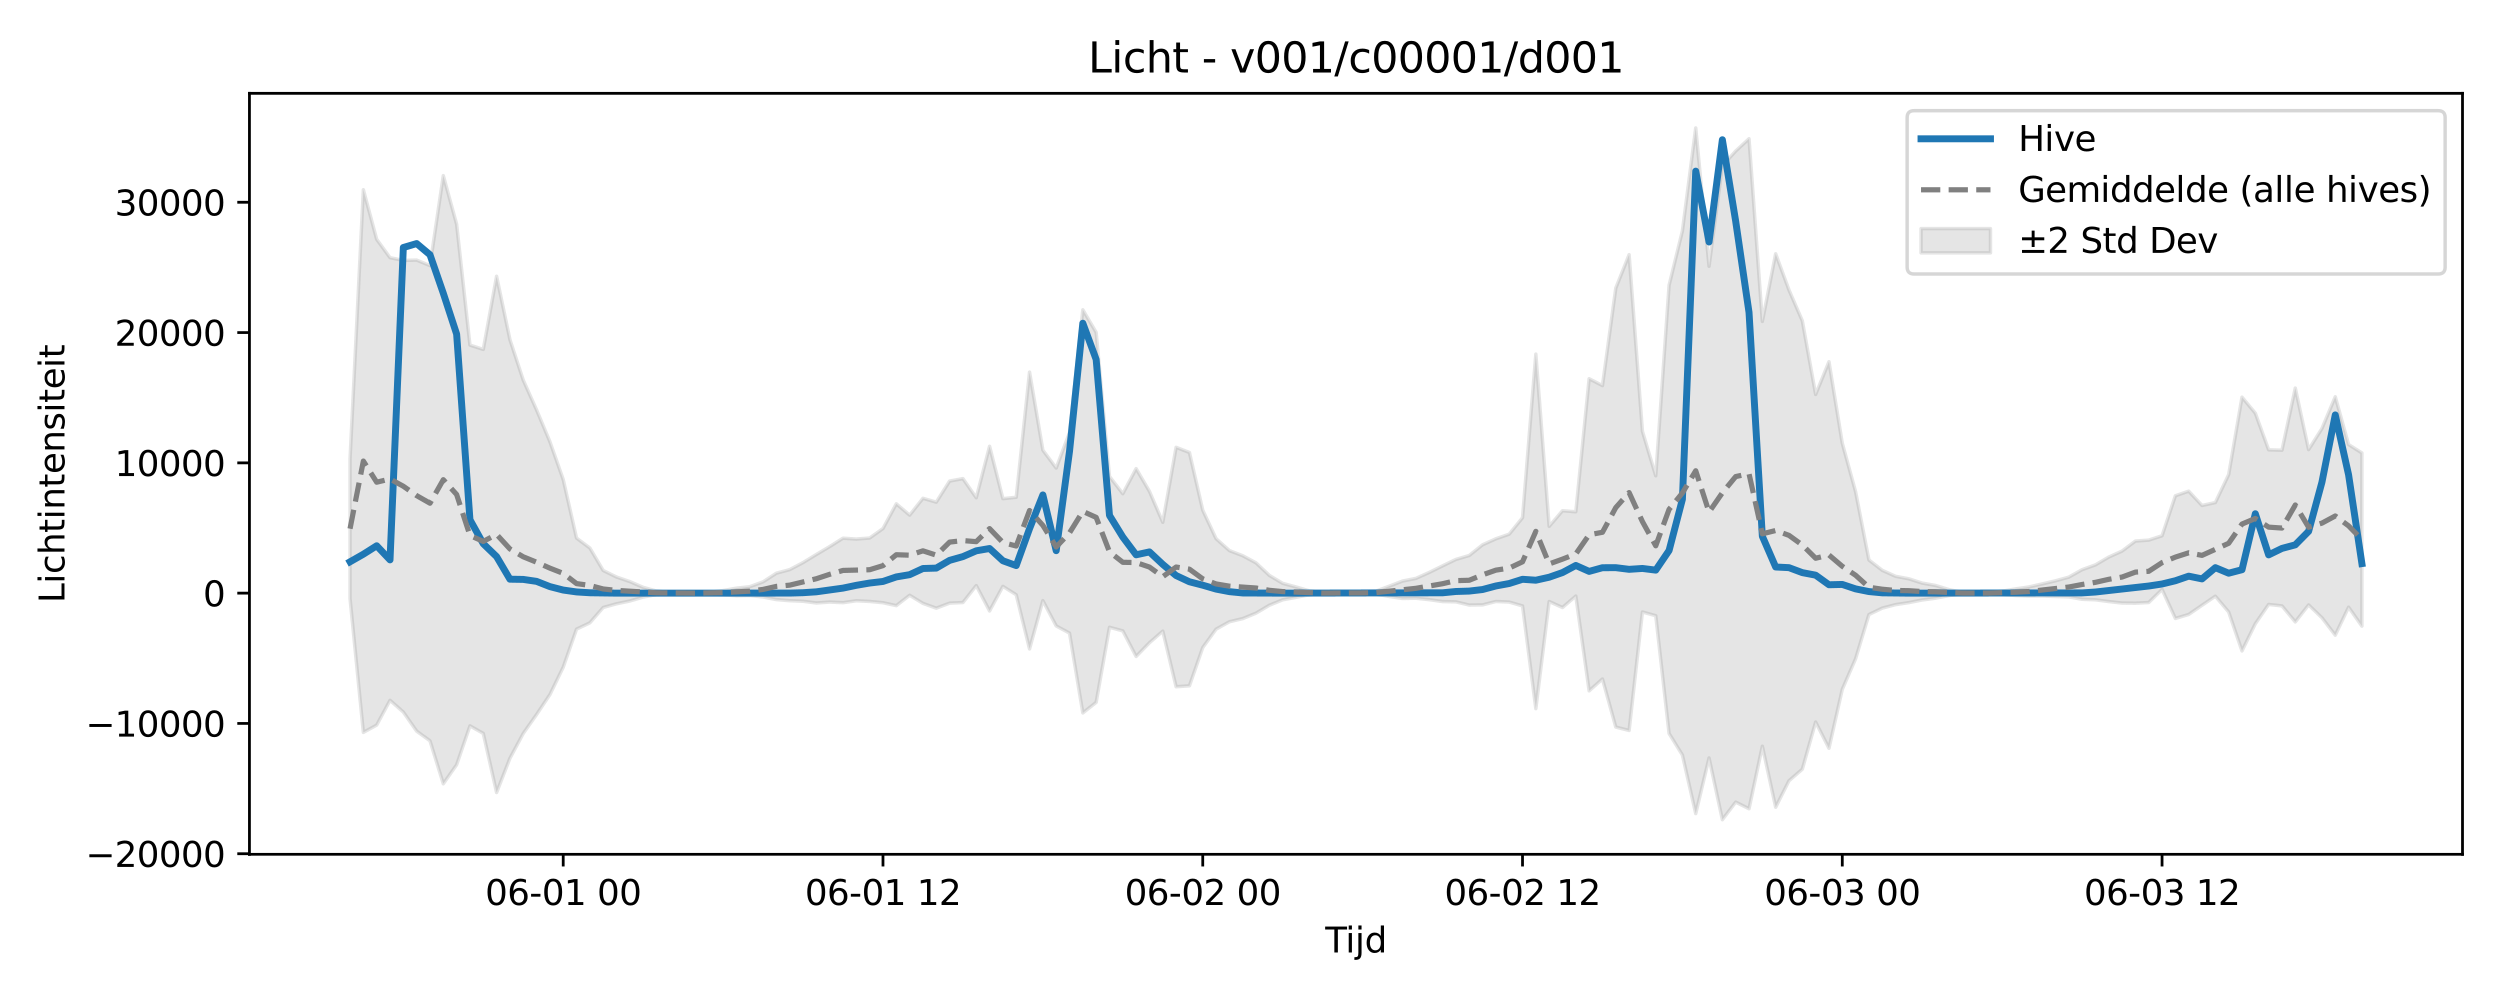 <?xml version="1.0" encoding="utf-8" standalone="no"?>
<!DOCTYPE svg PUBLIC "-//W3C//DTD SVG 1.1//EN"
  "http://www.w3.org/Graphics/SVG/1.1/DTD/svg11.dtd">
<svg xmlns:xlink="http://www.w3.org/1999/xlink" width="720pt" height="288pt" viewBox="0 0 720 288" xmlns="http://www.w3.org/2000/svg" version="1.1">
 <defs>
  <style type="text/css">*{stroke-linejoin: round; stroke-linecap: butt}</style>
 </defs>
 <g id="figure_1">
  <g id="patch_1">
   <path d="M 0 288 
L 720 288 
L 720 0 
L 0 0 
z
" style="fill: #ffffff"/>
  </g>
  <g id="axes_1">
   <g id="patch_2">
    <path d="M 71.84 246.04 
L 709.2 246.04 
L 709.2 26.88 
L 71.84 26.88 
z
" style="fill: #ffffff"/>
   </g>
   <g id="FillBetweenPolyCollection_1">
    <defs>
     <path id="mafa556780a" d="M 100.811 -155.858 
L 100.811 -115.616 
L 104.648 -77.064 
L 108.485 -79.173 
L 112.323 -86.309 
L 116.16 -82.925 
L 119.997 -77.426 
L 123.834 -74.645 
L 127.671 -62.268 
L 131.509 -67.745 
L 135.346 -78.948 
L 139.183 -76.773 
L 143.02 -59.75 
L 146.857 -69.609 
L 150.695 -76.759 
L 154.532 -82.215 
L 158.369 -87.951 
L 162.206 -95.834 
L 166.043 -106.807 
L 169.881 -108.622 
L 173.718 -113.041 
L 177.555 -114.106 
L 181.392 -114.904 
L 185.229 -116.034 
L 189.067 -116.761 
L 192.904 -117.039 
L 196.741 -117.165 
L 200.578 -117.161 
L 204.415 -117.038 
L 208.253 -116.716 
L 212.09 -116.411 
L 215.927 -116.476 
L 219.764 -116.068 
L 223.602 -115.317 
L 227.439 -115 
L 231.276 -114.838 
L 235.113 -114.338 
L 238.95 -114.604 
L 242.788 -114.428 
L 246.625 -114.98 
L 250.462 -114.783 
L 254.299 -114.416 
L 258.136 -113.574 
L 261.974 -116.566 
L 265.811 -114.227 
L 269.648 -112.846 
L 273.485 -114.295 
L 277.322 -114.468 
L 281.16 -119.355 
L 284.997 -112.042 
L 288.834 -119.131 
L 292.671 -116.706 
L 296.508 -101.097 
L 300.346 -115.022 
L 304.183 -107.732 
L 308.02 -105.656 
L 311.857 -82.675 
L 315.694 -85.717 
L 319.532 -107.345 
L 323.369 -106.304 
L 327.206 -98.937 
L 331.043 -102.887 
L 334.881 -106.236 
L 338.718 -90.218 
L 342.555 -90.483 
L 346.392 -101.502 
L 350.229 -106.797 
L 354.067 -108.932 
L 357.904 -109.838 
L 361.741 -111.414 
L 365.578 -113.691 
L 369.415 -115.256 
L 373.253 -115.963 
L 377.09 -116.721 
L 380.927 -117.114 
L 384.764 -117.173 
L 388.601 -117.147 
L 392.439 -116.974 
L 396.276 -116.913 
L 400.113 -116.209 
L 403.95 -115.632 
L 407.787 -115.706 
L 411.625 -115.296 
L 415.462 -114.743 
L 419.299 -114.662 
L 423.136 -113.744 
L 426.973 -113.79 
L 430.811 -114.767 
L 434.648 -114.609 
L 438.485 -113.494 
L 442.322 -83.909 
L 446.159 -114.769 
L 449.997 -113.027 
L 453.834 -116.335 
L 457.671 -89.032 
L 461.508 -92.454 
L 465.346 -78.601 
L 469.183 -77.619 
L 473.02 -111.748 
L 476.857 -110.667 
L 480.694 -76.762 
L 484.532 -70.55 
L 488.369 -53.676 
L 492.206 -69.714 
L 496.043 -51.922 
L 499.88 -56.99 
L 503.718 -55.078 
L 507.555 -73.093 
L 511.392 -55.512 
L 515.229 -63.145 
L 519.066 -66.466 
L 522.904 -80.051 
L 526.741 -72.497 
L 530.578 -89.466 
L 534.415 -98.288 
L 538.252 -111.013 
L 542.09 -112.862 
L 545.927 -113.867 
L 549.764 -114.45 
L 553.601 -115.207 
L 557.438 -115.715 
L 561.276 -116.474 
L 565.113 -117.042 
L 568.95 -117.163 
L 572.787 -117.105 
L 576.625 -116.818 
L 580.462 -116.49 
L 584.299 -116.327 
L 588.136 -116.335 
L 591.973 -116.211 
L 595.811 -116.088 
L 599.648 -115.4 
L 603.485 -115.257 
L 607.322 -114.748 
L 611.159 -114.319 
L 614.997 -114.281 
L 618.834 -114.474 
L 622.671 -118.237 
L 626.508 -109.886 
L 630.345 -111.037 
L 634.183 -113.679 
L 638.02 -116.298 
L 641.857 -111.75 
L 645.694 -100.527 
L 649.531 -108.36 
L 653.369 -113.921 
L 657.206 -113.504 
L 661.043 -108.886 
L 664.88 -113.78 
L 668.717 -110.085 
L 672.555 -105.069 
L 676.392 -113.131 
L 680.229 -107.671 
L 680.229 -157.552 
L 680.229 -157.552 
L 676.392 -159.973 
L 672.555 -173.734 
L 668.717 -164.59 
L 664.88 -158.505 
L 661.043 -176.241 
L 657.206 -158.339 
L 653.369 -158.448 
L 649.531 -169.01 
L 645.694 -173.617 
L 641.857 -151.319 
L 638.02 -143.264 
L 634.183 -142.425 
L 630.345 -146.547 
L 626.508 -145.221 
L 622.671 -133.698 
L 618.834 -132.447 
L 614.997 -132.18 
L 611.159 -129.299 
L 607.322 -127.566 
L 603.485 -125.317 
L 599.648 -123.938 
L 595.811 -121.782 
L 591.973 -120.725 
L 588.136 -119.825 
L 584.299 -118.956 
L 580.462 -118.391 
L 576.625 -117.731 
L 572.787 -117.281 
L 568.95 -117.197 
L 565.113 -117.373 
L 561.276 -118.205 
L 557.438 -119.386 
L 553.601 -120.063 
L 549.764 -121.301 
L 545.927 -122.028 
L 542.09 -123.747 
L 538.252 -126.723 
L 534.415 -146.358 
L 530.578 -160.338 
L 526.741 -183.832 
L 522.904 -174.4 
L 519.066 -195.613 
L 515.229 -204.48 
L 511.392 -214.916 
L 507.555 -195.42 
L 503.718 -248.044 
L 499.88 -244.509 
L 496.043 -240.238 
L 492.206 -211.309 
L 488.369 -251.158 
L 484.532 -221.505 
L 480.694 -205.843 
L 476.857 -150.961 
L 473.02 -163.799 
L 469.183 -214.655 
L 465.346 -205.022 
L 461.508 -176.954 
L 457.671 -178.935 
L 453.834 -140.609 
L 449.997 -140.908 
L 446.159 -136.405 
L 442.322 -186.025 
L 438.485 -138.908 
L 434.648 -134.164 
L 430.811 -132.825 
L 426.973 -131.094 
L 423.136 -128.018 
L 419.299 -126.888 
L 415.462 -125.036 
L 411.625 -123.146 
L 407.787 -121.424 
L 403.95 -120.665 
L 400.113 -119.182 
L 396.276 -117.756 
L 392.439 -117.513 
L 388.601 -117.219 
L 384.764 -117.181 
L 380.927 -117.267 
L 377.09 -117.843 
L 373.253 -118.955 
L 369.415 -119.991 
L 365.578 -122.285 
L 361.741 -125.894 
L 357.904 -127.955 
L 354.067 -129.436 
L 350.229 -132.858 
L 346.392 -141.063 
L 342.555 -157.684 
L 338.718 -159.173 
L 334.881 -137.577 
L 331.043 -146.487 
L 327.206 -153.04 
L 323.369 -145.812 
L 319.532 -150.787 
L 315.694 -192.274 
L 311.857 -198.785 
L 308.02 -163.417 
L 304.183 -153.207 
L 300.346 -158.351 
L 296.508 -180.84 
L 292.671 -144.785 
L 288.834 -144.386 
L 284.997 -159.477 
L 281.16 -144.65 
L 277.322 -150.162 
L 273.485 -149.453 
L 269.648 -143.379 
L 265.811 -144.494 
L 261.974 -139.647 
L 258.136 -142.907 
L 254.299 -135.78 
L 250.462 -133.05 
L 246.625 -132.753 
L 242.788 -133.004 
L 238.95 -130.592 
L 235.113 -128.315 
L 231.276 -125.974 
L 227.439 -123.953 
L 223.602 -122.923 
L 219.764 -120.432 
L 215.927 -119.028 
L 212.09 -118.608 
L 208.253 -117.923 
L 204.415 -117.384 
L 200.578 -117.199 
L 196.741 -117.192 
L 192.904 -117.378 
L 189.067 -117.784 
L 185.229 -118.85 
L 181.392 -120.507 
L 177.555 -121.821 
L 173.718 -123.703 
L 169.881 -130.173 
L 166.043 -133.037 
L 162.206 -149.907 
L 158.369 -160.801 
L 154.532 -169.949 
L 150.695 -178.529 
L 146.857 -190.202 
L 143.02 -208.441 
L 139.183 -187.37 
L 135.346 -188.616 
L 131.509 -223.428 
L 127.671 -237.424 
L 123.834 -211.504 
L 119.997 -213.095 
L 116.16 -212.998 
L 112.323 -213.793 
L 108.485 -219.081 
L 104.648 -233.361 
L 100.811 -155.858 
z
" style="stroke: #808080; stroke-opacity: 0.2"/>
    </defs>
    <g clip-path="url(#p90d334584d)">
     <use xlink:href="#mafa556780a" x="0" y="288" style="fill: #808080; fill-opacity: 0.2; stroke: #808080; stroke-opacity: 0.2"/>
    </g>
   </g>
   <g id="matplotlib.axis_1">
    <g id="xtick_1">
     <g id="line2d_1">
      <defs>
       <path id="mede974274d" d="M 0 0 
L 0 3.5 
" style="stroke: #000000; stroke-width: 0.8"/>
      </defs>
      <g>
       <use xlink:href="#mede974274d" x="162.206" y="246.04" style="stroke: #000000; stroke-width: 0.8"/>
      </g>
     </g>
     <g id="text_1">
      <!-- 06-01 00 -->
      <g transform="translate(139.726 260.638) scale(0.1 -0.1)">
       <defs>
        <path id="DejaVuSans-30" d="M 2034 4250 
Q 1547 4250 1301 3770 
Q 1056 3291 1056 2328 
Q 1056 1369 1301 889 
Q 1547 409 2034 409 
Q 2525 409 2770 889 
Q 3016 1369 3016 2328 
Q 3016 3291 2770 3770 
Q 2525 4250 2034 4250 
z
M 2034 4750 
Q 2819 4750 3233 4129 
Q 3647 3509 3647 2328 
Q 3647 1150 3233 529 
Q 2819 -91 2034 -91 
Q 1250 -91 836 529 
Q 422 1150 422 2328 
Q 422 3509 836 4129 
Q 1250 4750 2034 4750 
z
" transform="scale(0.016)"/>
        <path id="DejaVuSans-36" d="M 2113 2584 
Q 1688 2584 1439 2293 
Q 1191 2003 1191 1497 
Q 1191 994 1439 701 
Q 1688 409 2113 409 
Q 2538 409 2786 701 
Q 3034 994 3034 1497 
Q 3034 2003 2786 2293 
Q 2538 2584 2113 2584 
z
M 3366 4563 
L 3366 3988 
Q 3128 4100 2886 4159 
Q 2644 4219 2406 4219 
Q 1781 4219 1451 3797 
Q 1122 3375 1075 2522 
Q 1259 2794 1537 2939 
Q 1816 3084 2150 3084 
Q 2853 3084 3261 2657 
Q 3669 2231 3669 1497 
Q 3669 778 3244 343 
Q 2819 -91 2113 -91 
Q 1303 -91 875 529 
Q 447 1150 447 2328 
Q 447 3434 972 4092 
Q 1497 4750 2381 4750 
Q 2619 4750 2861 4703 
Q 3103 4656 3366 4563 
z
" transform="scale(0.016)"/>
        <path id="DejaVuSans-2d" d="M 313 2009 
L 1997 2009 
L 1997 1497 
L 313 1497 
L 313 2009 
z
" transform="scale(0.016)"/>
        <path id="DejaVuSans-31" d="M 794 531 
L 1825 531 
L 1825 4091 
L 703 3866 
L 703 4441 
L 1819 4666 
L 2450 4666 
L 2450 531 
L 3481 531 
L 3481 0 
L 794 0 
L 794 531 
z
" transform="scale(0.016)"/>
        <path id="DejaVuSans-20" transform="scale(0.016)"/>
       </defs>
       <use xlink:href="#DejaVuSans-30"/>
       <use xlink:href="#DejaVuSans-36" transform="translate(63.623 0)"/>
       <use xlink:href="#DejaVuSans-2d" transform="translate(127.246 0)"/>
       <use xlink:href="#DejaVuSans-30" transform="translate(163.33 0)"/>
       <use xlink:href="#DejaVuSans-31" transform="translate(226.953 0)"/>
       <use xlink:href="#DejaVuSans-20" transform="translate(290.576 0)"/>
       <use xlink:href="#DejaVuSans-30" transform="translate(322.363 0)"/>
       <use xlink:href="#DejaVuSans-30" transform="translate(385.986 0)"/>
      </g>
     </g>
    </g>
    <g id="xtick_2">
     <g id="line2d_2">
      <g>
       <use xlink:href="#mede974274d" x="254.299" y="246.04" style="stroke: #000000; stroke-width: 0.8"/>
      </g>
     </g>
     <g id="text_2">
      <!-- 06-01 12 -->
      <g transform="translate(231.819 260.638) scale(0.1 -0.1)">
       <defs>
        <path id="DejaVuSans-32" d="M 1228 531 
L 3431 531 
L 3431 0 
L 469 0 
L 469 531 
Q 828 903 1448 1529 
Q 2069 2156 2228 2338 
Q 2531 2678 2651 2914 
Q 2772 3150 2772 3378 
Q 2772 3750 2511 3984 
Q 2250 4219 1831 4219 
Q 1534 4219 1204 4116 
Q 875 4013 500 3803 
L 500 4441 
Q 881 4594 1212 4672 
Q 1544 4750 1819 4750 
Q 2544 4750 2975 4387 
Q 3406 4025 3406 3419 
Q 3406 3131 3298 2873 
Q 3191 2616 2906 2266 
Q 2828 2175 2409 1742 
Q 1991 1309 1228 531 
z
" transform="scale(0.016)"/>
       </defs>
       <use xlink:href="#DejaVuSans-30"/>
       <use xlink:href="#DejaVuSans-36" transform="translate(63.623 0)"/>
       <use xlink:href="#DejaVuSans-2d" transform="translate(127.246 0)"/>
       <use xlink:href="#DejaVuSans-30" transform="translate(163.33 0)"/>
       <use xlink:href="#DejaVuSans-31" transform="translate(226.953 0)"/>
       <use xlink:href="#DejaVuSans-20" transform="translate(290.576 0)"/>
       <use xlink:href="#DejaVuSans-31" transform="translate(322.363 0)"/>
       <use xlink:href="#DejaVuSans-32" transform="translate(385.986 0)"/>
      </g>
     </g>
    </g>
    <g id="xtick_3">
     <g id="line2d_3">
      <g>
       <use xlink:href="#mede974274d" x="346.392" y="246.04" style="stroke: #000000; stroke-width: 0.8"/>
      </g>
     </g>
     <g id="text_3">
      <!-- 06-02 00 -->
      <g transform="translate(323.912 260.638) scale(0.1 -0.1)">
       <use xlink:href="#DejaVuSans-30"/>
       <use xlink:href="#DejaVuSans-36" transform="translate(63.623 0)"/>
       <use xlink:href="#DejaVuSans-2d" transform="translate(127.246 0)"/>
       <use xlink:href="#DejaVuSans-30" transform="translate(163.33 0)"/>
       <use xlink:href="#DejaVuSans-32" transform="translate(226.953 0)"/>
       <use xlink:href="#DejaVuSans-20" transform="translate(290.576 0)"/>
       <use xlink:href="#DejaVuSans-30" transform="translate(322.363 0)"/>
       <use xlink:href="#DejaVuSans-30" transform="translate(385.986 0)"/>
      </g>
     </g>
    </g>
    <g id="xtick_4">
     <g id="line2d_4">
      <g>
       <use xlink:href="#mede974274d" x="438.485" y="246.04" style="stroke: #000000; stroke-width: 0.8"/>
      </g>
     </g>
     <g id="text_4">
      <!-- 06-02 12 -->
      <g transform="translate(416.005 260.638) scale(0.1 -0.1)">
       <use xlink:href="#DejaVuSans-30"/>
       <use xlink:href="#DejaVuSans-36" transform="translate(63.623 0)"/>
       <use xlink:href="#DejaVuSans-2d" transform="translate(127.246 0)"/>
       <use xlink:href="#DejaVuSans-30" transform="translate(163.33 0)"/>
       <use xlink:href="#DejaVuSans-32" transform="translate(226.953 0)"/>
       <use xlink:href="#DejaVuSans-20" transform="translate(290.576 0)"/>
       <use xlink:href="#DejaVuSans-31" transform="translate(322.363 0)"/>
       <use xlink:href="#DejaVuSans-32" transform="translate(385.986 0)"/>
      </g>
     </g>
    </g>
    <g id="xtick_5">
     <g id="line2d_5">
      <g>
       <use xlink:href="#mede974274d" x="530.578" y="246.04" style="stroke: #000000; stroke-width: 0.8"/>
      </g>
     </g>
     <g id="text_5">
      <!-- 06-03 00 -->
      <g transform="translate(508.098 260.638) scale(0.1 -0.1)">
       <defs>
        <path id="DejaVuSans-33" d="M 2597 2516 
Q 3050 2419 3304 2112 
Q 3559 1806 3559 1356 
Q 3559 666 3084 287 
Q 2609 -91 1734 -91 
Q 1441 -91 1130 -33 
Q 819 25 488 141 
L 488 750 
Q 750 597 1062 519 
Q 1375 441 1716 441 
Q 2309 441 2620 675 
Q 2931 909 2931 1356 
Q 2931 1769 2642 2001 
Q 2353 2234 1838 2234 
L 1294 2234 
L 1294 2753 
L 1863 2753 
Q 2328 2753 2575 2939 
Q 2822 3125 2822 3475 
Q 2822 3834 2567 4026 
Q 2313 4219 1838 4219 
Q 1578 4219 1281 4162 
Q 984 4106 628 3988 
L 628 4550 
Q 988 4650 1302 4700 
Q 1616 4750 1894 4750 
Q 2613 4750 3031 4423 
Q 3450 4097 3450 3541 
Q 3450 3153 3228 2886 
Q 3006 2619 2597 2516 
z
" transform="scale(0.016)"/>
       </defs>
       <use xlink:href="#DejaVuSans-30"/>
       <use xlink:href="#DejaVuSans-36" transform="translate(63.623 0)"/>
       <use xlink:href="#DejaVuSans-2d" transform="translate(127.246 0)"/>
       <use xlink:href="#DejaVuSans-30" transform="translate(163.33 0)"/>
       <use xlink:href="#DejaVuSans-33" transform="translate(226.953 0)"/>
       <use xlink:href="#DejaVuSans-20" transform="translate(290.576 0)"/>
       <use xlink:href="#DejaVuSans-30" transform="translate(322.363 0)"/>
       <use xlink:href="#DejaVuSans-30" transform="translate(385.986 0)"/>
      </g>
     </g>
    </g>
    <g id="xtick_6">
     <g id="line2d_6">
      <g>
       <use xlink:href="#mede974274d" x="622.671" y="246.04" style="stroke: #000000; stroke-width: 0.8"/>
      </g>
     </g>
     <g id="text_6">
      <!-- 06-03 12 -->
      <g transform="translate(600.191 260.638) scale(0.1 -0.1)">
       <use xlink:href="#DejaVuSans-30"/>
       <use xlink:href="#DejaVuSans-36" transform="translate(63.623 0)"/>
       <use xlink:href="#DejaVuSans-2d" transform="translate(127.246 0)"/>
       <use xlink:href="#DejaVuSans-30" transform="translate(163.33 0)"/>
       <use xlink:href="#DejaVuSans-33" transform="translate(226.953 0)"/>
       <use xlink:href="#DejaVuSans-20" transform="translate(290.576 0)"/>
       <use xlink:href="#DejaVuSans-31" transform="translate(322.363 0)"/>
       <use xlink:href="#DejaVuSans-32" transform="translate(385.986 0)"/>
      </g>
     </g>
    </g>
    <g id="text_7">
     <!-- Tijd -->
     <g transform="translate(381.67 274.317) scale(0.1 -0.1)">
      <defs>
       <path id="DejaVuSans-54" d="M -19 4666 
L 3928 4666 
L 3928 4134 
L 2272 4134 
L 2272 0 
L 1638 0 
L 1638 4134 
L -19 4134 
L -19 4666 
z
" transform="scale(0.016)"/>
       <path id="DejaVuSans-69" d="M 603 3500 
L 1178 3500 
L 1178 0 
L 603 0 
L 603 3500 
z
M 603 4863 
L 1178 4863 
L 1178 4134 
L 603 4134 
L 603 4863 
z
" transform="scale(0.016)"/>
       <path id="DejaVuSans-6a" d="M 603 3500 
L 1178 3500 
L 1178 -63 
Q 1178 -731 923 -1031 
Q 669 -1331 103 -1331 
L -116 -1331 
L -116 -844 
L 38 -844 
Q 366 -844 484 -692 
Q 603 -541 603 -63 
L 603 3500 
z
M 603 4863 
L 1178 4863 
L 1178 4134 
L 603 4134 
L 603 4863 
z
" transform="scale(0.016)"/>
       <path id="DejaVuSans-64" d="M 2906 2969 
L 2906 4863 
L 3481 4863 
L 3481 0 
L 2906 0 
L 2906 525 
Q 2725 213 2448 61 
Q 2172 -91 1784 -91 
Q 1150 -91 751 415 
Q 353 922 353 1747 
Q 353 2572 751 3078 
Q 1150 3584 1784 3584 
Q 2172 3584 2448 3432 
Q 2725 3281 2906 2969 
z
M 947 1747 
Q 947 1113 1208 752 
Q 1469 391 1925 391 
Q 2381 391 2643 752 
Q 2906 1113 2906 1747 
Q 2906 2381 2643 2742 
Q 2381 3103 1925 3103 
Q 1469 3103 1208 2742 
Q 947 2381 947 1747 
z
" transform="scale(0.016)"/>
      </defs>
      <use xlink:href="#DejaVuSans-54"/>
      <use xlink:href="#DejaVuSans-69" transform="translate(57.959 0)"/>
      <use xlink:href="#DejaVuSans-6a" transform="translate(85.742 0)"/>
      <use xlink:href="#DejaVuSans-64" transform="translate(113.525 0)"/>
     </g>
    </g>
   </g>
   <g id="matplotlib.axis_2">
    <g id="ytick_1">
     <g id="line2d_7">
      <defs>
       <path id="m7408e3eddb" d="M 0 0 
L -3.5 0 
" style="stroke: #000000; stroke-width: 0.8"/>
      </defs>
      <g>
       <use xlink:href="#m7408e3eddb" x="71.84" y="245.87" style="stroke: #000000; stroke-width: 0.8"/>
      </g>
     </g>
     <g id="text_8">
      <!-- −20000 -->
      <g transform="translate(24.648 249.669) scale(0.1 -0.1)">
       <defs>
        <path id="DejaVuSans-2212" d="M 678 2272 
L 4684 2272 
L 4684 1741 
L 678 1741 
L 678 2272 
z
" transform="scale(0.016)"/>
       </defs>
       <use xlink:href="#DejaVuSans-2212"/>
       <use xlink:href="#DejaVuSans-32" transform="translate(83.789 0)"/>
       <use xlink:href="#DejaVuSans-30" transform="translate(147.412 0)"/>
       <use xlink:href="#DejaVuSans-30" transform="translate(211.035 0)"/>
       <use xlink:href="#DejaVuSans-30" transform="translate(274.658 0)"/>
       <use xlink:href="#DejaVuSans-30" transform="translate(338.281 0)"/>
      </g>
     </g>
    </g>
    <g id="ytick_2">
     <g id="line2d_8">
      <g>
       <use xlink:href="#m7408e3eddb" x="71.84" y="208.347" style="stroke: #000000; stroke-width: 0.8"/>
      </g>
     </g>
     <g id="text_9">
      <!-- −10000 -->
      <g transform="translate(24.648 212.146) scale(0.1 -0.1)">
       <use xlink:href="#DejaVuSans-2212"/>
       <use xlink:href="#DejaVuSans-31" transform="translate(83.789 0)"/>
       <use xlink:href="#DejaVuSans-30" transform="translate(147.412 0)"/>
       <use xlink:href="#DejaVuSans-30" transform="translate(211.035 0)"/>
       <use xlink:href="#DejaVuSans-30" transform="translate(274.658 0)"/>
       <use xlink:href="#DejaVuSans-30" transform="translate(338.281 0)"/>
      </g>
     </g>
    </g>
    <g id="ytick_3">
     <g id="line2d_9">
      <g>
       <use xlink:href="#m7408e3eddb" x="71.84" y="170.824" style="stroke: #000000; stroke-width: 0.8"/>
      </g>
     </g>
     <g id="text_10">
      <!-- 0 -->
      <g transform="translate(58.477 174.623) scale(0.1 -0.1)">
       <use xlink:href="#DejaVuSans-30"/>
      </g>
     </g>
    </g>
    <g id="ytick_4">
     <g id="line2d_10">
      <g>
       <use xlink:href="#m7408e3eddb" x="71.84" y="133.301" style="stroke: #000000; stroke-width: 0.8"/>
      </g>
     </g>
     <g id="text_11">
      <!-- 10000 -->
      <g transform="translate(33.028 137.1) scale(0.1 -0.1)">
       <use xlink:href="#DejaVuSans-31"/>
       <use xlink:href="#DejaVuSans-30" transform="translate(63.623 0)"/>
       <use xlink:href="#DejaVuSans-30" transform="translate(127.246 0)"/>
       <use xlink:href="#DejaVuSans-30" transform="translate(190.869 0)"/>
       <use xlink:href="#DejaVuSans-30" transform="translate(254.492 0)"/>
      </g>
     </g>
    </g>
    <g id="ytick_5">
     <g id="line2d_11">
      <g>
       <use xlink:href="#m7408e3eddb" x="71.84" y="95.778" style="stroke: #000000; stroke-width: 0.8"/>
      </g>
     </g>
     <g id="text_12">
      <!-- 20000 -->
      <g transform="translate(33.028 99.577) scale(0.1 -0.1)">
       <use xlink:href="#DejaVuSans-32"/>
       <use xlink:href="#DejaVuSans-30" transform="translate(63.623 0)"/>
       <use xlink:href="#DejaVuSans-30" transform="translate(127.246 0)"/>
       <use xlink:href="#DejaVuSans-30" transform="translate(190.869 0)"/>
       <use xlink:href="#DejaVuSans-30" transform="translate(254.492 0)"/>
      </g>
     </g>
    </g>
    <g id="ytick_6">
     <g id="line2d_12">
      <g>
       <use xlink:href="#m7408e3eddb" x="71.84" y="58.254" style="stroke: #000000; stroke-width: 0.8"/>
      </g>
     </g>
     <g id="text_13">
      <!-- 30000 -->
      <g transform="translate(33.028 62.054) scale(0.1 -0.1)">
       <use xlink:href="#DejaVuSans-33"/>
       <use xlink:href="#DejaVuSans-30" transform="translate(63.623 0)"/>
       <use xlink:href="#DejaVuSans-30" transform="translate(127.246 0)"/>
       <use xlink:href="#DejaVuSans-30" transform="translate(190.869 0)"/>
       <use xlink:href="#DejaVuSans-30" transform="translate(254.492 0)"/>
      </g>
     </g>
    </g>
    <g id="text_14">
     <!-- Lichtintensiteit -->
     <g transform="translate(18.568 173.656) rotate(-90) scale(0.1 -0.1)">
      <defs>
       <path id="DejaVuSans-4c" d="M 628 4666 
L 1259 4666 
L 1259 531 
L 3531 531 
L 3531 0 
L 628 0 
L 628 4666 
z
" transform="scale(0.016)"/>
       <path id="DejaVuSans-63" d="M 3122 3366 
L 3122 2828 
Q 2878 2963 2633 3030 
Q 2388 3097 2138 3097 
Q 1578 3097 1268 2742 
Q 959 2388 959 1747 
Q 959 1106 1268 751 
Q 1578 397 2138 397 
Q 2388 397 2633 464 
Q 2878 531 3122 666 
L 3122 134 
Q 2881 22 2623 -34 
Q 2366 -91 2075 -91 
Q 1284 -91 818 406 
Q 353 903 353 1747 
Q 353 2603 823 3093 
Q 1294 3584 2113 3584 
Q 2378 3584 2631 3529 
Q 2884 3475 3122 3366 
z
" transform="scale(0.016)"/>
       <path id="DejaVuSans-68" d="M 3513 2113 
L 3513 0 
L 2938 0 
L 2938 2094 
Q 2938 2591 2744 2837 
Q 2550 3084 2163 3084 
Q 1697 3084 1428 2787 
Q 1159 2491 1159 1978 
L 1159 0 
L 581 0 
L 581 4863 
L 1159 4863 
L 1159 2956 
Q 1366 3272 1645 3428 
Q 1925 3584 2291 3584 
Q 2894 3584 3203 3211 
Q 3513 2838 3513 2113 
z
" transform="scale(0.016)"/>
       <path id="DejaVuSans-74" d="M 1172 4494 
L 1172 3500 
L 2356 3500 
L 2356 3053 
L 1172 3053 
L 1172 1153 
Q 1172 725 1289 603 
Q 1406 481 1766 481 
L 2356 481 
L 2356 0 
L 1766 0 
Q 1100 0 847 248 
Q 594 497 594 1153 
L 594 3053 
L 172 3053 
L 172 3500 
L 594 3500 
L 594 4494 
L 1172 4494 
z
" transform="scale(0.016)"/>
       <path id="DejaVuSans-6e" d="M 3513 2113 
L 3513 0 
L 2938 0 
L 2938 2094 
Q 2938 2591 2744 2837 
Q 2550 3084 2163 3084 
Q 1697 3084 1428 2787 
Q 1159 2491 1159 1978 
L 1159 0 
L 581 0 
L 581 3500 
L 1159 3500 
L 1159 2956 
Q 1366 3272 1645 3428 
Q 1925 3584 2291 3584 
Q 2894 3584 3203 3211 
Q 3513 2838 3513 2113 
z
" transform="scale(0.016)"/>
       <path id="DejaVuSans-65" d="M 3597 1894 
L 3597 1613 
L 953 1613 
Q 991 1019 1311 708 
Q 1631 397 2203 397 
Q 2534 397 2845 478 
Q 3156 559 3463 722 
L 3463 178 
Q 3153 47 2828 -22 
Q 2503 -91 2169 -91 
Q 1331 -91 842 396 
Q 353 884 353 1716 
Q 353 2575 817 3079 
Q 1281 3584 2069 3584 
Q 2775 3584 3186 3129 
Q 3597 2675 3597 1894 
z
M 3022 2063 
Q 3016 2534 2758 2815 
Q 2500 3097 2075 3097 
Q 1594 3097 1305 2825 
Q 1016 2553 972 2059 
L 3022 2063 
z
" transform="scale(0.016)"/>
       <path id="DejaVuSans-73" d="M 2834 3397 
L 2834 2853 
Q 2591 2978 2328 3040 
Q 2066 3103 1784 3103 
Q 1356 3103 1142 2972 
Q 928 2841 928 2578 
Q 928 2378 1081 2264 
Q 1234 2150 1697 2047 
L 1894 2003 
Q 2506 1872 2764 1633 
Q 3022 1394 3022 966 
Q 3022 478 2636 193 
Q 2250 -91 1575 -91 
Q 1294 -91 989 -36 
Q 684 19 347 128 
L 347 722 
Q 666 556 975 473 
Q 1284 391 1588 391 
Q 1994 391 2212 530 
Q 2431 669 2431 922 
Q 2431 1156 2273 1281 
Q 2116 1406 1581 1522 
L 1381 1569 
Q 847 1681 609 1914 
Q 372 2147 372 2553 
Q 372 3047 722 3315 
Q 1072 3584 1716 3584 
Q 2034 3584 2315 3537 
Q 2597 3491 2834 3397 
z
" transform="scale(0.016)"/>
      </defs>
      <use xlink:href="#DejaVuSans-4c"/>
      <use xlink:href="#DejaVuSans-69" transform="translate(55.713 0)"/>
      <use xlink:href="#DejaVuSans-63" transform="translate(83.496 0)"/>
      <use xlink:href="#DejaVuSans-68" transform="translate(138.477 0)"/>
      <use xlink:href="#DejaVuSans-74" transform="translate(201.855 0)"/>
      <use xlink:href="#DejaVuSans-69" transform="translate(241.064 0)"/>
      <use xlink:href="#DejaVuSans-6e" transform="translate(268.848 0)"/>
      <use xlink:href="#DejaVuSans-74" transform="translate(332.227 0)"/>
      <use xlink:href="#DejaVuSans-65" transform="translate(371.436 0)"/>
      <use xlink:href="#DejaVuSans-6e" transform="translate(432.959 0)"/>
      <use xlink:href="#DejaVuSans-73" transform="translate(496.338 0)"/>
      <use xlink:href="#DejaVuSans-69" transform="translate(548.438 0)"/>
      <use xlink:href="#DejaVuSans-74" transform="translate(576.221 0)"/>
      <use xlink:href="#DejaVuSans-65" transform="translate(615.43 0)"/>
      <use xlink:href="#DejaVuSans-69" transform="translate(676.953 0)"/>
      <use xlink:href="#DejaVuSans-74" transform="translate(704.736 0)"/>
     </g>
    </g>
   </g>
   <g id="line2d_13">
    <path d="M 100.811 161.797 
L 104.648 159.612 
L 108.485 157.184 
L 112.323 161.239 
L 116.16 71.28 
L 119.997 70.146 
L 123.834 73.367 
L 127.671 84.457 
L 131.509 96.22 
L 135.346 149.686 
L 139.183 156.595 
L 143.02 160.303 
L 146.857 166.807 
L 150.695 166.872 
L 154.532 167.434 
L 158.369 168.945 
L 162.206 169.936 
L 166.043 170.477 
L 169.881 170.716 
L 177.555 170.824 
L 227.439 170.81 
L 231.276 170.696 
L 235.113 170.444 
L 242.788 169.376 
L 246.625 168.571 
L 250.462 167.914 
L 254.299 167.461 
L 258.136 166.152 
L 261.974 165.505 
L 265.811 163.729 
L 269.648 163.613 
L 273.485 161.387 
L 277.322 160.301 
L 281.16 158.636 
L 284.997 157.97 
L 288.834 161.499 
L 292.671 162.883 
L 296.508 152.248 
L 300.346 142.543 
L 304.183 158.594 
L 308.02 129.978 
L 311.857 93.093 
L 315.694 103.53 
L 319.532 148.437 
L 323.369 154.669 
L 327.206 159.785 
L 331.043 158.949 
L 334.881 162.542 
L 338.718 165.755 
L 342.555 167.551 
L 346.392 168.536 
L 350.229 169.658 
L 354.067 170.397 
L 357.904 170.774 
L 369.415 170.824 
L 415.462 170.726 
L 419.299 170.35 
L 423.136 170.23 
L 426.973 169.786 
L 430.811 168.759 
L 434.648 168.054 
L 438.485 166.835 
L 442.322 167.1 
L 446.159 166.241 
L 449.997 164.899 
L 453.834 162.85 
L 457.671 164.562 
L 461.508 163.502 
L 465.346 163.489 
L 469.183 163.968 
L 473.02 163.715 
L 476.857 164.196 
L 480.694 158.547 
L 484.532 143.797 
L 488.369 49.293 
L 492.206 69.691 
L 496.043 40.25 
L 499.88 63.74 
L 503.718 89.972 
L 507.555 154.446 
L 511.392 163.296 
L 515.229 163.486 
L 519.066 164.917 
L 522.904 165.647 
L 526.741 168.41 
L 530.578 168.318 
L 534.415 169.6 
L 538.252 170.372 
L 542.09 170.737 
L 549.764 170.824 
L 599.648 170.754 
L 603.485 170.502 
L 618.834 168.773 
L 622.671 168.19 
L 626.508 167.255 
L 630.345 165.935 
L 634.183 166.723 
L 638.02 163.485 
L 641.857 165.082 
L 645.694 164.078 
L 649.531 147.96 
L 653.369 159.806 
L 657.206 157.943 
L 661.043 156.915 
L 664.88 153.027 
L 668.717 138.878 
L 672.555 119.499 
L 676.392 136.745 
L 680.229 162.32 
L 680.229 162.32 
" clip-path="url(#p90d334584d)" style="fill: none; stroke: #1f77b4; stroke-width: 2; stroke-linecap: square"/>
   </g>
   <g id="line2d_14">
    <path d="M 100.811 152.263 
L 104.648 132.788 
L 108.485 138.873 
L 112.323 137.949 
L 116.16 140.038 
L 119.997 142.739 
L 123.834 144.926 
L 127.671 138.154 
L 131.509 142.414 
L 135.346 154.218 
L 139.183 155.929 
L 143.02 153.905 
L 146.857 158.095 
L 150.695 160.356 
L 154.532 161.918 
L 158.369 163.624 
L 162.206 165.129 
L 166.043 168.078 
L 169.881 168.603 
L 173.718 169.628 
L 177.555 170.036 
L 189.067 170.727 
L 200.578 170.82 
L 208.253 170.68 
L 215.927 170.248 
L 219.764 169.75 
L 223.602 168.88 
L 227.439 168.523 
L 235.113 166.673 
L 238.95 165.402 
L 242.788 164.284 
L 250.462 164.083 
L 254.299 162.902 
L 258.136 159.76 
L 261.974 159.894 
L 265.811 158.639 
L 269.648 159.887 
L 273.485 156.126 
L 277.322 155.685 
L 281.16 155.998 
L 284.997 152.24 
L 288.834 156.242 
L 292.671 157.254 
L 296.508 147.031 
L 300.346 151.313 
L 304.183 157.53 
L 308.02 153.463 
L 311.857 147.27 
L 315.694 149.005 
L 319.532 158.934 
L 323.369 161.942 
L 327.206 162.011 
L 331.043 163.313 
L 334.881 166.093 
L 338.718 163.304 
L 342.555 163.916 
L 346.392 166.717 
L 350.229 168.172 
L 354.067 168.816 
L 361.741 169.346 
L 365.578 170.012 
L 369.415 170.377 
L 380.927 170.809 
L 392.439 170.756 
L 396.276 170.666 
L 403.95 169.852 
L 407.787 169.435 
L 415.462 168.111 
L 419.299 167.225 
L 423.136 167.119 
L 426.973 165.558 
L 430.811 164.204 
L 434.648 163.613 
L 438.485 161.799 
L 442.322 153.033 
L 446.159 162.413 
L 449.997 161.032 
L 453.834 159.528 
L 457.671 154.016 
L 461.508 153.296 
L 465.346 146.188 
L 469.183 141.863 
L 473.02 150.226 
L 476.857 157.186 
L 480.694 146.697 
L 484.532 141.972 
L 488.369 135.583 
L 492.206 147.489 
L 496.043 141.92 
L 499.88 137.25 
L 503.718 136.439 
L 507.555 153.744 
L 511.392 152.786 
L 515.229 154.187 
L 519.066 156.961 
L 522.904 160.775 
L 526.741 159.836 
L 530.578 163.098 
L 534.415 165.677 
L 538.252 169.132 
L 542.09 169.696 
L 545.927 170.052 
L 549.764 170.125 
L 553.601 170.365 
L 557.438 170.449 
L 565.113 170.793 
L 572.787 170.807 
L 580.462 170.56 
L 584.299 170.359 
L 595.811 169.065 
L 599.648 168.331 
L 603.485 167.713 
L 607.322 166.843 
L 611.159 166.191 
L 614.997 164.769 
L 618.834 164.539 
L 622.671 162.032 
L 626.508 160.447 
L 630.345 159.208 
L 634.183 159.948 
L 641.857 156.466 
L 645.694 150.928 
L 649.531 149.315 
L 653.369 151.816 
L 657.206 152.078 
L 661.043 145.437 
L 664.88 151.857 
L 668.717 150.662 
L 672.555 148.599 
L 676.392 151.448 
L 680.229 155.389 
L 680.229 155.389 
" clip-path="url(#p90d334584d)" style="fill: none; stroke-dasharray: 5.55,2.4; stroke-dashoffset: 0; stroke: #808080; stroke-width: 1.5"/>
   </g>
   <g id="patch_3">
    <path d="M 71.84 246.04 
L 71.84 26.88 
" style="fill: none; stroke: #000000; stroke-width: 0.8; stroke-linejoin: miter; stroke-linecap: square"/>
   </g>
   <g id="patch_4">
    <path d="M 709.2 246.04 
L 709.2 26.88 
" style="fill: none; stroke: #000000; stroke-width: 0.8; stroke-linejoin: miter; stroke-linecap: square"/>
   </g>
   <g id="patch_5">
    <path d="M 71.84 246.04 
L 709.2 246.04 
" style="fill: none; stroke: #000000; stroke-width: 0.8; stroke-linejoin: miter; stroke-linecap: square"/>
   </g>
   <g id="patch_6">
    <path d="M 71.84 26.88 
L 709.2 26.88 
" style="fill: none; stroke: #000000; stroke-width: 0.8; stroke-linejoin: miter; stroke-linecap: square"/>
   </g>
   <g id="text_15">
    <!-- Licht - v001/c00001/d001 -->
    <g transform="translate(313.383 20.88) scale(0.12 -0.12)">
     <defs>
      <path id="DejaVuSans-76" d="M 191 3500 
L 800 3500 
L 1894 563 
L 2988 3500 
L 3597 3500 
L 2284 0 
L 1503 0 
L 191 3500 
z
" transform="scale(0.016)"/>
      <path id="DejaVuSans-2f" d="M 1625 4666 
L 2156 4666 
L 531 -594 
L 0 -594 
L 1625 4666 
z
" transform="scale(0.016)"/>
     </defs>
     <use xlink:href="#DejaVuSans-4c"/>
     <use xlink:href="#DejaVuSans-69" transform="translate(55.713 0)"/>
     <use xlink:href="#DejaVuSans-63" transform="translate(83.496 0)"/>
     <use xlink:href="#DejaVuSans-68" transform="translate(138.477 0)"/>
     <use xlink:href="#DejaVuSans-74" transform="translate(201.855 0)"/>
     <use xlink:href="#DejaVuSans-20" transform="translate(241.064 0)"/>
     <use xlink:href="#DejaVuSans-2d" transform="translate(272.852 0)"/>
     <use xlink:href="#DejaVuSans-20" transform="translate(308.936 0)"/>
     <use xlink:href="#DejaVuSans-76" transform="translate(340.723 0)"/>
     <use xlink:href="#DejaVuSans-30" transform="translate(399.902 0)"/>
     <use xlink:href="#DejaVuSans-30" transform="translate(463.525 0)"/>
     <use xlink:href="#DejaVuSans-31" transform="translate(527.148 0)"/>
     <use xlink:href="#DejaVuSans-2f" transform="translate(590.771 0)"/>
     <use xlink:href="#DejaVuSans-63" transform="translate(624.463 0)"/>
     <use xlink:href="#DejaVuSans-30" transform="translate(679.443 0)"/>
     <use xlink:href="#DejaVuSans-30" transform="translate(743.066 0)"/>
     <use xlink:href="#DejaVuSans-30" transform="translate(806.689 0)"/>
     <use xlink:href="#DejaVuSans-30" transform="translate(870.312 0)"/>
     <use xlink:href="#DejaVuSans-31" transform="translate(933.936 0)"/>
     <use xlink:href="#DejaVuSans-2f" transform="translate(997.559 0)"/>
     <use xlink:href="#DejaVuSans-64" transform="translate(1031.25 0)"/>
     <use xlink:href="#DejaVuSans-30" transform="translate(1094.727 0)"/>
     <use xlink:href="#DejaVuSans-30" transform="translate(1158.35 0)"/>
     <use xlink:href="#DejaVuSans-31" transform="translate(1221.973 0)"/>
    </g>
   </g>
   <g id="legend_1">
    <g id="patch_7">
     <path d="M 551.256 78.914 
L 702.2 78.914 
Q 704.2 78.914 704.2 76.914 
L 704.2 33.88 
Q 704.2 31.88 702.2 31.88 
L 551.256 31.88 
Q 549.256 31.88 549.256 33.88 
L 549.256 76.914 
Q 549.256 78.914 551.256 78.914 
z
" style="fill: #ffffff; opacity: 0.8; stroke: #cccccc; stroke-linejoin: miter"/>
    </g>
    <g id="line2d_15">
     <path d="M 553.256 39.978 
L 563.256 39.978 
L 573.256 39.978 
" style="fill: none; stroke: #1f77b4; stroke-width: 2; stroke-linecap: square"/>
    </g>
    <g id="text_16">
     <!-- Hive -->
     <g transform="translate(581.256 43.478) scale(0.1 -0.1)">
      <defs>
       <path id="DejaVuSans-48" d="M 628 4666 
L 1259 4666 
L 1259 2753 
L 3553 2753 
L 3553 4666 
L 4184 4666 
L 4184 0 
L 3553 0 
L 3553 2222 
L 1259 2222 
L 1259 0 
L 628 0 
L 628 4666 
z
" transform="scale(0.016)"/>
      </defs>
      <use xlink:href="#DejaVuSans-48"/>
      <use xlink:href="#DejaVuSans-69" transform="translate(75.195 0)"/>
      <use xlink:href="#DejaVuSans-76" transform="translate(102.979 0)"/>
      <use xlink:href="#DejaVuSans-65" transform="translate(162.158 0)"/>
     </g>
    </g>
    <g id="line2d_16">
     <path d="M 553.256 54.657 
L 563.256 54.657 
L 573.256 54.657 
" style="fill: none; stroke-dasharray: 5.55,2.4; stroke-dashoffset: 0; stroke: #808080; stroke-width: 1.5"/>
    </g>
    <g id="text_17">
     <!-- Gemiddelde (alle hives) -->
     <g transform="translate(581.256 58.157) scale(0.1 -0.1)">
      <defs>
       <path id="DejaVuSans-47" d="M 3809 666 
L 3809 1919 
L 2778 1919 
L 2778 2438 
L 4434 2438 
L 4434 434 
Q 4069 175 3628 42 
Q 3188 -91 2688 -91 
Q 1594 -91 976 548 
Q 359 1188 359 2328 
Q 359 3472 976 4111 
Q 1594 4750 2688 4750 
Q 3144 4750 3555 4637 
Q 3966 4525 4313 4306 
L 4313 3634 
Q 3963 3931 3569 4081 
Q 3175 4231 2741 4231 
Q 1884 4231 1454 3753 
Q 1025 3275 1025 2328 
Q 1025 1384 1454 906 
Q 1884 428 2741 428 
Q 3075 428 3337 486 
Q 3600 544 3809 666 
z
" transform="scale(0.016)"/>
       <path id="DejaVuSans-6d" d="M 3328 2828 
Q 3544 3216 3844 3400 
Q 4144 3584 4550 3584 
Q 5097 3584 5394 3201 
Q 5691 2819 5691 2113 
L 5691 0 
L 5113 0 
L 5113 2094 
Q 5113 2597 4934 2840 
Q 4756 3084 4391 3084 
Q 3944 3084 3684 2787 
Q 3425 2491 3425 1978 
L 3425 0 
L 2847 0 
L 2847 2094 
Q 2847 2600 2669 2842 
Q 2491 3084 2119 3084 
Q 1678 3084 1418 2786 
Q 1159 2488 1159 1978 
L 1159 0 
L 581 0 
L 581 3500 
L 1159 3500 
L 1159 2956 
Q 1356 3278 1631 3431 
Q 1906 3584 2284 3584 
Q 2666 3584 2933 3390 
Q 3200 3197 3328 2828 
z
" transform="scale(0.016)"/>
       <path id="DejaVuSans-6c" d="M 603 4863 
L 1178 4863 
L 1178 0 
L 603 0 
L 603 4863 
z
" transform="scale(0.016)"/>
       <path id="DejaVuSans-28" d="M 1984 4856 
Q 1566 4138 1362 3434 
Q 1159 2731 1159 2009 
Q 1159 1288 1364 580 
Q 1569 -128 1984 -844 
L 1484 -844 
Q 1016 -109 783 600 
Q 550 1309 550 2009 
Q 550 2706 781 3412 
Q 1013 4119 1484 4856 
L 1984 4856 
z
" transform="scale(0.016)"/>
       <path id="DejaVuSans-61" d="M 2194 1759 
Q 1497 1759 1228 1600 
Q 959 1441 959 1056 
Q 959 750 1161 570 
Q 1363 391 1709 391 
Q 2188 391 2477 730 
Q 2766 1069 2766 1631 
L 2766 1759 
L 2194 1759 
z
M 3341 1997 
L 3341 0 
L 2766 0 
L 2766 531 
Q 2569 213 2275 61 
Q 1981 -91 1556 -91 
Q 1019 -91 701 211 
Q 384 513 384 1019 
Q 384 1609 779 1909 
Q 1175 2209 1959 2209 
L 2766 2209 
L 2766 2266 
Q 2766 2663 2505 2880 
Q 2244 3097 1772 3097 
Q 1472 3097 1187 3025 
Q 903 2953 641 2809 
L 641 3341 
Q 956 3463 1253 3523 
Q 1550 3584 1831 3584 
Q 2591 3584 2966 3190 
Q 3341 2797 3341 1997 
z
" transform="scale(0.016)"/>
       <path id="DejaVuSans-29" d="M 513 4856 
L 1013 4856 
Q 1481 4119 1714 3412 
Q 1947 2706 1947 2009 
Q 1947 1309 1714 600 
Q 1481 -109 1013 -844 
L 513 -844 
Q 928 -128 1133 580 
Q 1338 1288 1338 2009 
Q 1338 2731 1133 3434 
Q 928 4138 513 4856 
z
" transform="scale(0.016)"/>
      </defs>
      <use xlink:href="#DejaVuSans-47"/>
      <use xlink:href="#DejaVuSans-65" transform="translate(77.49 0)"/>
      <use xlink:href="#DejaVuSans-6d" transform="translate(139.014 0)"/>
      <use xlink:href="#DejaVuSans-69" transform="translate(236.426 0)"/>
      <use xlink:href="#DejaVuSans-64" transform="translate(264.209 0)"/>
      <use xlink:href="#DejaVuSans-64" transform="translate(327.686 0)"/>
      <use xlink:href="#DejaVuSans-65" transform="translate(391.162 0)"/>
      <use xlink:href="#DejaVuSans-6c" transform="translate(452.686 0)"/>
      <use xlink:href="#DejaVuSans-64" transform="translate(480.469 0)"/>
      <use xlink:href="#DejaVuSans-65" transform="translate(543.945 0)"/>
      <use xlink:href="#DejaVuSans-20" transform="translate(605.469 0)"/>
      <use xlink:href="#DejaVuSans-28" transform="translate(637.256 0)"/>
      <use xlink:href="#DejaVuSans-61" transform="translate(676.27 0)"/>
      <use xlink:href="#DejaVuSans-6c" transform="translate(737.549 0)"/>
      <use xlink:href="#DejaVuSans-6c" transform="translate(765.332 0)"/>
      <use xlink:href="#DejaVuSans-65" transform="translate(793.115 0)"/>
      <use xlink:href="#DejaVuSans-20" transform="translate(854.639 0)"/>
      <use xlink:href="#DejaVuSans-68" transform="translate(886.426 0)"/>
      <use xlink:href="#DejaVuSans-69" transform="translate(949.805 0)"/>
      <use xlink:href="#DejaVuSans-76" transform="translate(977.588 0)"/>
      <use xlink:href="#DejaVuSans-65" transform="translate(1036.768 0)"/>
      <use xlink:href="#DejaVuSans-73" transform="translate(1098.291 0)"/>
      <use xlink:href="#DejaVuSans-29" transform="translate(1150.391 0)"/>
     </g>
    </g>
    <g id="patch_8">
     <path d="M 553.256 72.835 
L 573.256 72.835 
L 573.256 65.835 
L 553.256 65.835 
z
" style="fill: #808080; fill-opacity: 0.2; stroke: #808080; stroke-opacity: 0.2; stroke-linejoin: miter"/>
    </g>
    <g id="text_18">
     <!-- ±2 Std Dev -->
     <g transform="translate(581.256 72.835) scale(0.1 -0.1)">
      <defs>
       <path id="DejaVuSans-b1" d="M 2944 4013 
L 2944 2803 
L 4684 2803 
L 4684 2272 
L 2944 2272 
L 2944 1063 
L 2419 1063 
L 2419 2272 
L 678 2272 
L 678 2803 
L 2419 2803 
L 2419 4013 
L 2944 4013 
z
M 678 531 
L 4684 531 
L 4684 0 
L 678 0 
L 678 531 
z
" transform="scale(0.016)"/>
       <path id="DejaVuSans-53" d="M 3425 4513 
L 3425 3897 
Q 3066 4069 2747 4153 
Q 2428 4238 2131 4238 
Q 1616 4238 1336 4038 
Q 1056 3838 1056 3469 
Q 1056 3159 1242 3001 
Q 1428 2844 1947 2747 
L 2328 2669 
Q 3034 2534 3370 2195 
Q 3706 1856 3706 1288 
Q 3706 609 3251 259 
Q 2797 -91 1919 -91 
Q 1588 -91 1214 -16 
Q 841 59 441 206 
L 441 856 
Q 825 641 1194 531 
Q 1563 422 1919 422 
Q 2459 422 2753 634 
Q 3047 847 3047 1241 
Q 3047 1584 2836 1778 
Q 2625 1972 2144 2069 
L 1759 2144 
Q 1053 2284 737 2584 
Q 422 2884 422 3419 
Q 422 4038 858 4394 
Q 1294 4750 2059 4750 
Q 2388 4750 2728 4690 
Q 3069 4631 3425 4513 
z
" transform="scale(0.016)"/>
       <path id="DejaVuSans-44" d="M 1259 4147 
L 1259 519 
L 2022 519 
Q 2988 519 3436 956 
Q 3884 1394 3884 2338 
Q 3884 3275 3436 3711 
Q 2988 4147 2022 4147 
L 1259 4147 
z
M 628 4666 
L 1925 4666 
Q 3281 4666 3915 4102 
Q 4550 3538 4550 2338 
Q 4550 1131 3912 565 
Q 3275 0 1925 0 
L 628 0 
L 628 4666 
z
" transform="scale(0.016)"/>
      </defs>
      <use xlink:href="#DejaVuSans-b1"/>
      <use xlink:href="#DejaVuSans-32" transform="translate(83.789 0)"/>
      <use xlink:href="#DejaVuSans-20" transform="translate(147.412 0)"/>
      <use xlink:href="#DejaVuSans-53" transform="translate(179.199 0)"/>
      <use xlink:href="#DejaVuSans-74" transform="translate(242.676 0)"/>
      <use xlink:href="#DejaVuSans-64" transform="translate(281.885 0)"/>
      <use xlink:href="#DejaVuSans-20" transform="translate(345.361 0)"/>
      <use xlink:href="#DejaVuSans-44" transform="translate(377.148 0)"/>
      <use xlink:href="#DejaVuSans-65" transform="translate(454.15 0)"/>
      <use xlink:href="#DejaVuSans-76" transform="translate(515.674 0)"/>
     </g>
    </g>
   </g>
  </g>
 </g>
 <defs>
  <clipPath id="p90d334584d">
   <rect x="71.84" y="26.88" width="637.36" height="219.16"/>
  </clipPath>
 </defs>
</svg>
